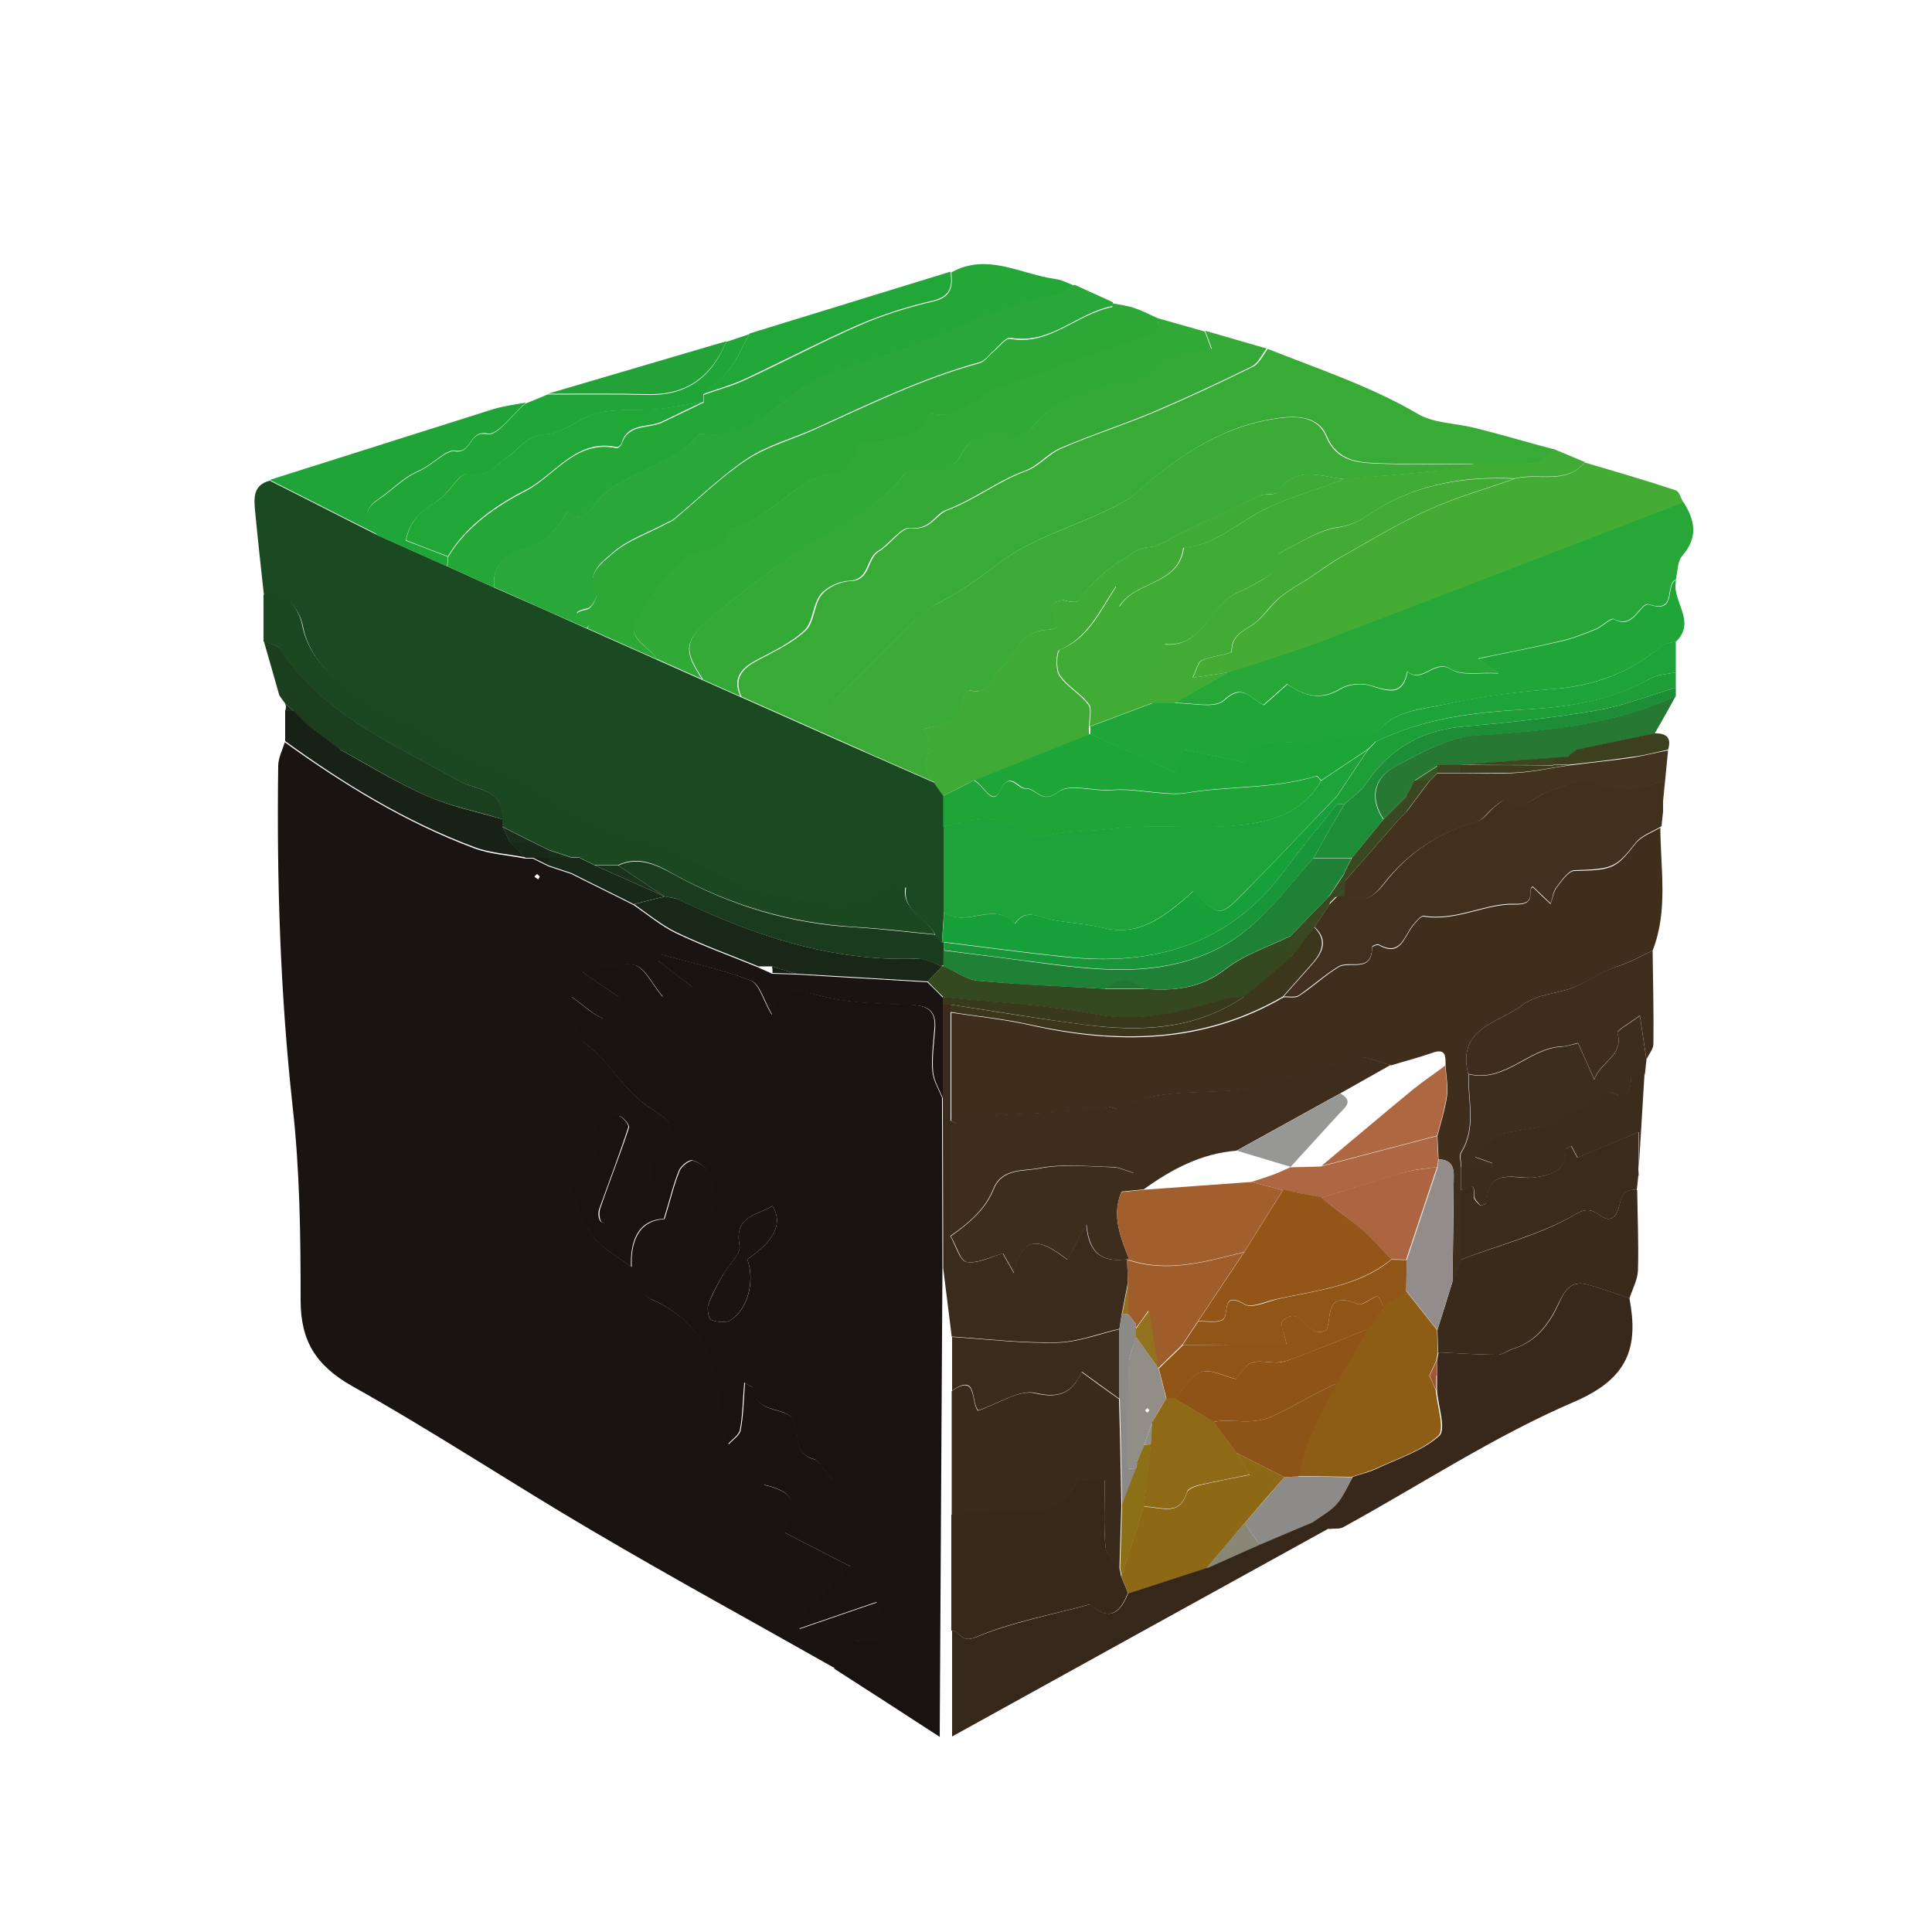 <?xml version="1.0" encoding="UTF-8"?><svg id="a" xmlns="http://www.w3.org/2000/svg" viewBox="0 0 5 5"><path d="M2.16,4.317c-.21-.119-.421-.234-.628-.356-.208-.122-.41-.256-.621-.374-.093-.053-.133-.116-.133-.222,0-.168-.002-.337-.021-.504-.032-.293-.041-.586-.037-.879,0-.02,.011-.041,.017-.061,.153,.11,.313,.208,.489,.274,.042,.016,.088,.018,.133,.027,.007,0,.013,0,.02,0,.013,.007,.027,.013,.04,.02h0c.02,.007,.04,.013,.06,.02,.053,.027,.107,.053,.16,.08,.037,.025,.071,.054,.11,.073,.069,.033,.141,.059,.212,.088,.012,.006,.025,.011,.037,.017,.02,.001,.041,.001,.061,.002,.114,.007,.227,.013,.341,.02,.013,.013,.027,.026,.04,.04-0,.007-0,.014-0,.02-0,.08-0,.16-0,.24-.009-.023-.023-.045-.025-.068-.003-.036,.002-.073,.005-.109,.004-.048-.016-.063-.063-.064-.079-.003-.161-.004-.236-.024-.059-.016-.098-.018-.122,.05-.022-.037-.032-.08-.055-.089-.075-.029-.156-.046-.234-.068-.003,.005-.006,.01-.008,.015,.03,.023,.06,.046,.091,.07-.033,.011-.061,.02-.077,.025-.028-.033-.046-.075-.073-.082-.036-.009-.078,.009-.135,.018,.039,.027,.065,.044,.095,.065-.017,.022-.036,.057-.042,.055-.025-.01-.045-.03-.081-.056,.014,.051,.013,.104,.037,.122,.062,.046,.096,.117,.157,.159,.055,.038,.102,.058,.017,.111-.006,.004-.01,.019-.008,.027,.031,.09-.044,.12-.094,.163-.007,.006-.027,.006-.032,.001-.006-.007-.007-.024-.004-.034,.024-.071,.052-.14,.075-.211,.002-.007-.017-.03-.027-.03-.046-.001-.086,.062-.061,.1,.027,.041,.016,.059-.024,.073-.015,.005-.029,.012-.041,.017,.022,.046,.035,.091,.062,.124,.027,.033,.068,.054,.098,.077-.003-.058,.013-.12,.085-.124,.015-.048,.024-.088,.039-.125,.005-.012,.026-.028,.035-.026,.017,.005,.036,.019,.043,.034,.034,.071,.019,.108-.048,.159-.039,.029-.076,.062-.11,.097-.026,.026-.027,.053,.012,.071,.147,.066,.174,.195,.18,.336,.001,.013,.01,.025,.015,.037,.011-.012,.029-.024,.031-.037,.007-.038,.008-.077,.011-.122,.018,.011,.023,.012,.023,.014,.005,.061,.063,.049,.095,.072,.032,.024-.003,.095,.062,.112,.014,.004,.023,.025,.047,.052h-.145c-.011,.005-.022,.01-.033,.014,.118,.026,.066,.085,.055,.124,.062,.032,.115,.059,.171,.088-.05,.054-.113,.081-.134,.161,.076-.026,.139-.048,.201-.069,.04,.084,.035,.105-.042,.101-.063-.003-.066,.026-.066,.07Zm-.763-2.048c-.002-.002-.004-.005-.007-.007-.002,.002-.005,.004-.007,.007,.003,.002,.007,.005,.01,.007,.001-.002,.002-.004,.004-.007Z" style="fill:#191411;"/><path d="M2.16,4.317c.001-.043,.003-.073,.066-.07,.077,.004,.082-.018,.042-.101-.062,.021-.125,.043-.201,.069,.021-.079,.085-.106,.134-.161-.056-.029-.109-.056-.171-.088,.011-.04,.063-.099-.055-.124,.011-.005,.022-.01,.033-.014h.145c-.023-.026-.033-.048-.047-.052-.064-.017-.029-.088-.062-.112-.032-.023-.09-.011-.095-.072-0-.002-.005-.003-.023-.014-.004,.045-.004,.084-.011,.122-.003,.014-.02,.025-.031,.037-.005-.012-.014-.025-.015-.037-.006-.141-.033-.27-.18-.336-.039-.017-.038-.045-.012-.071,.034-.035,.071-.067,.11-.097,.067-.05,.081-.088,.048-.159-.007-.015-.027-.03-.043-.034-.009-.003-.03,.014-.035,.026-.015,.037-.024,.077-.039,.125-.072,.004-.087,.065-.085,.124-.031-.023-.072-.045-.098-.077-.027-.034-.04-.079-.062-.124,.012-.005,.026-.012,.041-.017,.04-.014,.051-.032,.024-.073-.025-.038,.015-.101,.061-.1,.01,0,.029,.023,.027,.03-.023,.071-.05,.141-.075,.211-.004,.01-.003,.027,.004,.034,.005,.005,.025,.005,.032-.001,.05-.043,.125-.073,.094-.163-.003-.007,.002-.023,.008-.027,.085-.053,.038-.073-.017-.111-.06-.042-.095-.113-.157-.159-.024-.018-.023-.07-.037-.122,.036,.026,.056,.046,.081,.056,.005,.002,.025-.032,.042-.055-.031-.021-.056-.038-.095-.065,.057-.009,.099-.027,.135-.018,.027,.007,.045,.048,.073,.082,.016-.005,.044-.014,.077-.025-.032-.024-.061-.047-.091-.07,.003-.005,.006-.01,.008-.015,.078,.022,.159,.039,.234,.068,.023,.009,.033,.052,.055,.089,.024-.069,.063-.067,.122-.05,.075,.02,.157,.021,.236,.024,.047,.002,.068,.017,.063,.064-.003,.036-.008,.073-.005,.109,.002,.023,.016,.045,.025,.068,0,.148,.001,.295,.001,.443-.002,.398-.005,.796-.007,1.211-.097-.063-.185-.12-.274-.177Zm-.161-1.196c-.04,.025-.1,.025-.085,.103,.004,.021-.028,.049-.043,.075-.014,.025-.029,.051-.038,.078-.004,.012,.001,.037,.008,.039,.015,.006,.039,.008,.051-0,.045-.03,.062-.103,.042-.157q.107-.072,.065-.138Z" style="fill:#181311;"/><path d="M.683,1.54c-.008-.073-.016-.146-.023-.219-.003-.032-.005-.066,.038-.077,.094,.047,.187,.095,.281,.142,.06,.027,.119,.053,.179,.08,.041,.018,.081,.037,.122,.055,.08,.035,.159,.07,.239,.106,.06,.027,.12,.053,.18,.08,.04,.018,.081,.036,.121,.054l.099,.044c.107,.047,.213,.095,.32,.142,.06,.026,.12,.053,.18,.079,.008,.011,.016,.023,.024,.034l0,.081c-0,.073-0,.147-0,.22-.002,.027-.004,.054-.005,.081-.006-.007-.012-.014-.017-.021-.019-.045-.087-.06-.076-.124-.017,.001-.041-.005-.051,.004-.082,.073-.171,.037-.26,.024-.134-.02-.234-.118-.367-.145-.128-.027-.237-.112-.353-.174-.032-.017-.069-.025-.101-.042-.044-.023-.085-.053-.129-.076-.043-.023-.093-.036-.13-.065-.07-.054-.149-.1-.17-.202-.007-.037-.036-.09-.099-.078Z" style="fill:#1b4922;"/><path d="M4.297,2.14c-0,.107,.021,.216-.02,.32-.029,.014-.058,.03-.088,.04-.044,.014-.082,.043-.121,.057-.04,.015-.092,.016-.128,.044-.061,.047-.171,.059-.14,.179-.002,.068,.021,.137-.019,.202-.006,.009-0,.025-0,.038l-0,.06c-0,.06-0,.12-0,.18-.007,.02-.015,.04-.022,.06,.001-.085,.003-.171,.003-.256,0-.029,.006-.062-.039-.064-.001-.02-.002-.04-.003-.06,.009-.035,.02-.069,.025-.104,.003-.025-.002-.051-.004-.077,0-.023,.003-.048-.035-.034-.034,.012-.07,.021-.105,.032-.032-.007-.071-.028-.096-.018-.084,.033-.166,.059-.257,.076-.117,.023-.242-.006-.352,.054-.007,.004-.019-.005-.028-.004-.042,.004-.084,.009-.126,.013-.088,.008-.177,.001-.262,.03-.005,.002-.012-.004-.018-.007,0-.093,0-.187-0-.28,.068,.01,.136,.017,.203,.032,.228,.051,.449,.049,.657-.072,.013-.001,.03,.003,.039-.003,.036-.023,.067-.053,.103-.075,.028-.017,.087,.017,.087-.051-0-.002,.013-.008,.017-.006,.057,.032,.065-.02,.088-.049,.008-.01,.021-.027,.029-.025,.083,.014,.161-.034,.235-.031,.061,.002,.03-.039,.047-.045,.016,.016,.031,.03,.046,.044,.005-.014,.007-.031,.015-.042,.013-.017,.031-.044,.047-.044,.099-.002,.107-.006,.158-.071,.015-.019,.042-.028,.064-.041Z" style="fill:#3f2e1c;"/><path d="M2.239,1.945c-.107-.047-.213-.095-.32-.142-.021-.047,.002-.073,.042-.094,.043-.023,.089-.044,.124-.077,.023-.021,.021-.066,.041-.092,.016-.02,.048-.035,.074-.036,.054-.001,.043-.058,.075-.077,.03-.018,.059-.064,.084-.06,.05,.006,.063-.035,.092-.046,.072-.027,.133-.076,.205-.102,.033-.012,.058-.044,.09-.058,.078-.034,.16-.06,.239-.093,.087-.037,.173-.077,.258-.119,.016-.008,.026-.03,.038-.046,.131,.052,.265,.096,.388,.168,.042,.025,.1,.024,.15,.037,.068,.017,.135,.037,.203,.055-.015,.012-.03,.033-.046,.035-.051,.005-.103,.002-.154,.002-.083,0-.166,.002-.25-.001-.055-.002-.11-.005-.138-.07-.019-.046-.064-.053-.11-.049-.152,.016-.27,.096-.38,.193-.022,.02-.051,.034-.078,.047-.094,.045-.199,.075-.28,.137-.052,.039-.102,.076-.16,.105-.017,.009-.034,.02-.048,.033-.07,.069-.14,.139-.209,.209-.039,.039-.036,.062,.012,.095,.021,.015,.041,.031,.061,.046Z" style="fill:#38aa36;"/><path d="M4.357,1.3c.03,.047,.038,.091-.003,.138-.013,.015-.012,.041-.017,.062-.03,.012,.004,.088-.069,.064-.024-.008-.039,.066-.091,.038-.008-.005-.031,.019-.048,.026-.03,.012-.06,.024-.091,.031-.069,.016-.138,.03-.213,.045,.019,.013,.03,.022,.052,.038-.05-.003-.094,.007-.121-.01-.045-.029-.076,.039-.114,.005-.014,.072-.059,.045-.103,.035-.022-.005-.053-.001-.072,.011-.051,.031-.094,.017-.136-.013-.023,.02-.044,.039-.061,.054-.036-.017-.055-.058-.103-.012-.024,.022-.084,.006-.128,.007,.047-.027,.093-.053,.14-.08,.078-.026,.157-.049,.234-.078,.315-.12,.629-.241,.943-.362Z" style="fill:#26a738;"/><path d="M4.357,1.3c-.314,.121-.628,.242-.943,.362-.077,.029-.156,.052-.234,.078-.028,.004-.057,.009-.093,.014,.01-.019,.013-.04,.024-.045,.025-.012,.077-.016,.077-.023,0-.041,.027-.051,.054-.069,.027-.018,.046-.05,.071-.071,.024-.02,.053-.035,.08-.053,.026-.017,.052-.037,.079-.052,.074-.042,.147-.086,.224-.121,.072-.033,.149-.054,.224-.081,.06-.016,.131,.017,.181-.042,.079,.023,.158,.046,.236,.072,.009,.003,.013,.02,.019,.031Z" style="fill:#44ac35;"/><path d="M1.82,1.759c-.04-.018-.081-.036-.121-.054-.02-.036-.087-.054-.047-.112,.037-.053,.071-.111,.119-.15,.034-.028,.106-.005,.116-.076,.11-.018,.17-.136,.285-.146,.013-.001,.026-.024,.037-.038,.009-.011,.014-.032,.023-.034,.065-.013,.139-.006,.176-.08,.075,.02,.117-.047,.176-.068,.135-.048,.271-.094,.406-.142,.006-.002,.006-.023,.008-.035,.04,.011,.08,.023,.12,.034,.006,.015,.011,.03,.017,.046-.024,.004-.045,.01-.067,.012-.056,.005-.09,.06-.137,.07-.098,.022-.195,.036-.261,.123-.01,.013-.036,.024-.049,.02-.058-.017-.105-.007-.133,.047-.034,.065-.098,.022-.141,.047-.006,.003-.01,.009-.014,.014-.058,.072-.136,.114-.215,.16-.097,.056-.187,.127-.274,.199-.076,.063-.076,.088-.025,.165Z" style="fill:#31a937;"/><path d="M1.519,1.626c-.08-.035-.159-.07-.239-.106-.012-.066,.05-.093,.084-.102,.045-.012,.064-.039,.088-.068,.006-.008,.01-.017,.015-.026,.042,.034,.063-.01,.08-.029,.071-.079,.187-.084,.255-.164,.004-.005,.012-.009,.017-.009,.105,.017,.177-.061,.245-.109,.079-.056,.164-.072,.248-.1,.137-.046,.264-.122,.41-.146,.021-.003,.039-.02,.059-.03,.033,.015,.066,.03,.099,.045-0,.003-0,.009-.001,.01-.091,.017-.16,.101-.264,.082-.012-.002-.03,.022-.044,.034-.012,.01-.022,.026-.035,.029-.148,.041-.285,.107-.423,.17-.059,.027-.125,.044-.178,.079-.068,.045-.127,.104-.19,.156-.007,.006-.017,.009-.026,.014-.045,.024-.096,.041-.133,.074-.025,.023-.072,.051-.042,.105,.004,.007-.012,.037-.023,.039-.076,.017,.025,.034-.001,.049Z" style="fill:#29a738;"/><path d="M1.82,1.759c-.051-.076-.051-.102,.025-.165,.087-.071,.177-.143,.274-.199,.079-.046,.157-.088,.215-.16,.004-.005,.009-.011,.014-.014,.044-.025,.108,.018,.141-.047,.028-.054,.075-.064,.133-.047,.014,.004,.04-.008,.049-.02,.066-.087,.164-.101,.261-.123,.047-.011,.081-.065,.137-.07,.021-.002,.042-.007,.067-.012-.006-.016-.011-.031-.017-.046,.053,.015,.106,.031,.159,.046-.013,.016-.022,.038-.038,.046-.085,.042-.171,.082-.258,.119-.079,.033-.16,.059-.239,.093-.032,.014-.057,.046-.09,.058-.072,.026-.132,.075-.205,.102-.029,.011-.041,.052-.092,.046-.025-.003-.054,.043-.084,.06-.032,.019-.021,.075-.075,.077-.025,.001-.058,.016-.074,.036-.02,.026-.019,.071-.041,.092-.035,.033-.081,.054-.124,.077-.04,.021-.063,.047-.042,.094l-.099-.044Z" style="fill:#35a937;"/><path d="M1.519,1.626c.026-.015-.076-.032,.001-.049,.011-.002,.027-.032,.023-.039-.03-.054,.017-.082,.042-.105,.037-.033,.088-.05,.133-.074,.009-.005,.018-.008,.026-.014,.063-.052,.122-.111,.19-.156,.054-.035,.119-.052,.178-.079,.139-.063,.276-.13,.423-.17,.013-.004,.024-.019,.035-.029,.015-.012,.032-.036,.044-.034,.103,.019,.173-.065,.264-.082,.001-0,.001-.006,.001-.01,.02,.004,.04,.006,.059,.013,.021,.007,.041,.018,.061,.027-.003,.012-.002,.033-.008,.035-.135,.049-.271,.095-.406,.142-.059,.021-.101,.088-.176,.068-.038,.074-.111,.067-.176,.08-.01,.002-.014,.023-.023,.034-.011,.014-.024,.037-.037,.038-.116,.009-.175,.127-.285,.146-.01,.071-.082,.048-.116,.076-.049,.039-.083,.098-.119,.15-.041,.059,.027,.076,.047,.112-.06-.027-.12-.053-.18-.08Z" style="fill:#2da837;"/><path d="M4.297,2.14c-.022,.013-.049,.022-.064,.041-.051,.065-.06,.068-.158,.071-.016,0-.034,.027-.047,.044-.009,.011-.01,.028-.015,.042-.015-.014-.03-.029-.046-.044-.017,.007,.014,.048-.047,.045-.074-.003-.151,.045-.235,.031-.008-.001-.021,.015-.029,.025-.023,.028-.031,.081-.088,.049-.004-.002-.017,.004-.017,.006,0,.069-.058,.034-.087,.051-.036,.022-.068,.051-.103,.075-.01,.006-.026,.002-.039,.003,.026-.029,.051-.058,.077-.087,.026-.03,.038-.061,.003-.093,.013-.02,.027-.04,.04-.06,.007-.007,.013-.013,.02-.02,.007-0,.013-0,.02-0,.046,.025,.078-.003,.102-.034,.062-.08,.142-.132,.239-.159,.017-.005,.029-.025,.044-.037,.009-.008,.026-.021,.029-.019,.044,.034,.072-.008,.108-.02,.041-.014,.093-.041,.125-.027,.059,.027,.111,.021,.175-.003v.08c-.001,.013-.003,.025-.004,.038Z" style="fill:#42301e;"/><path d="M3.04,1.82c.044-.001,.104,.015,.128-.007,.049-.046,.068-.005,.103,.012,.018-.016,.039-.034,.061-.054,.042,.029,.085,.044,.136,.013,.019-.012,.05-.016,.072-.011,.044,.011,.089,.038,.103-.035,.038,.034,.069-.034,.114-.005,.026,.017,.071,.007,.121,.01-.022-.016-.034-.024-.052-.038,.075-.016,.144-.029,.213-.045,.031-.007,.061-.019,.091-.031,.017-.007,.04-.031,.048-.026,.052,.029,.066-.046,.091-.038,.073,.024,.039-.051,.069-.064-.014,.053,.054,.106-0,.159-.012,.004-.027,.004-.037,.012-.081,.068-.173,.102-.278,.111-.093,.007-.187,.019-.278,.039-.064,.014-.139,.014-.184,.078-.061,.008-.123,.018-.184,.022-.056,.004-.121-.022-.154,.052-.001,.002-.018-.004-.027-.006-.042-.009-.084-.018-.133-.028-.004,.011-.011,.031-.021,.06-.073-.033-.146-.066-.22-.1,0-.007,0-.013,0-.02l.16-.06c.02-0,.04-0,.06-0Z" style="fill:#20a638;"/><path d="M2.781,.738c-.02,.01-.038,.027-.059,.03-.145,.024-.272,.1-.41,.146-.083,.028-.168,.044-.248,.1-.068,.048-.141,.127-.245,.109-.005-.001-.013,.004-.017,.009-.068,.08-.185,.085-.255,.164-.017,.019-.038,.063-.08,.029-.005,.009-.009,.018-.015,.026-.024,.029-.043,.056-.088,.068-.034,.009-.096,.036-.084,.102-.041-.018-.081-.037-.122-.055,.001-.008,.001-.017,.002-.025,.048-.08,.128-.133,.202-.171,.074-.039,.129-.133,.234-.11,.003,.001,.011-.006,.013-.011,.017-.053,.069-.039,.104-.055,.036-.017,.072-.035,.108-.052,0-.007,0-.013,0-.02,.036-.013,.074-.023,.108-.039,.1-.046,.197-.098,.298-.142,.06-.026,.124-.046,.189-.061,.046-.011,.05-.038,.046-.075,.093-.052,.18,.005,.269,.017,.018,.002,.034,.012,.052,.018Z" style="fill:#25a738;"/><path d="M2.98,1.82c-.053,.02-.107,.04-.16,.06-0-.02,.007-.046-.002-.058-.021-.028-.056-.046-.075-.075-.011-.016-.008-.062,.001-.066,.072-.029,.101-.095,.146-.165,.003,.027,.005,.041,.007,.055,.039-.069,.155-.055,.167-.154,.071-.006,.122-.049,.18-.083,.072-.043,.157-.064,.237-.095,.08-.007,.159-.012,.239-.021,.034-.004,.068-.013,.101-.019,.051-0,.103,.003,.154-.002,.016-.001,.03-.023,.046-.035,.027,.011,.054,.023,.081,.034-.05,.059-.121,.026-.181,.042-.127-.006-.249,.013-.358,.081-.032,.02-.056,.039-.098,.045-.054,.007-.104,.043-.155,.068-.003,.002,.003,.019-0,.026-.006,.012-.014,.024-.025,.031-.026,.016-.053,.032-.081,.044-.072,.031-.088,.142-.188,.134-.004-0-.009,.015-.014,.023-.022,.037-.043,.074-.068,.116,.017,.004,.032,.009,.048,.013Z" style="fill:#40ab35;"/><path d="M4.217,3.36c.024,.127-.003,.207-.141,.267-.208,.089-.4,.216-.599,.325-.01,.006-.024,.003-.037,.005l-.043-.018c.021-.015,.045-.028,.062-.047,.018-.02,.028-.046,.042-.07,.021-.007,.043-.012,.064-.022,.055-.026,.116-.045,.16-.084,.018-.017-.003-.077-.006-.117-0-.013-0-.026-0-.039,0-.013,0-.026,0-.039l.004-.021c.051,.002,.102,.006,.153,.006,.013,0,.027-.011,.04-.015,.06-.019,.093-.063,.118-.117,.014-.031,.03-.061,.073-.05,.037,.01,.074,.024,.111,.036Z" style="fill:#37281b;"/><path d="M.683,1.54c.063-.013,.092,.041,.099,.078,.021,.102,.1,.147,.17,.202,.037,.029,.087,.042,.13,.065,.044,.024,.085,.053,.129,.076,.032,.017,.069,.025,.101,.042,.116,.062,.225,.148,.353,.174,.133,.028,.233,.126,.367,.145,.089,.013,.178,.05,.26-.024,.01-.009,.034-.003,.051-.004-.011,.064,.057,.079,.076,.124-.069-.007-.137-.015-.206-.019-.167-.01-.323-.056-.47-.137-.042-.024-.091-.049-.144-.023l-.06,0h0c-.013-.007-.027-.013-.04-.02-.007-0-.013-0-.02-0-.02-.007-.04-.013-.06-.02v0c-.013-.007-.027-.013-.04-.02l0,0c-.027-.013-.053-.027-.08-.04-0-.006-0-.013-0-.019,.005-.08-.069-.075-.112-.099-.168-.095-.35-.17-.462-.341-.007-.011-.028-.013-.043-.02,0-.04,0-.08,0-.12Z" style="fill:#1b4721;"/><path d="M2.463,3.92v-.32c.068-.047,.048,.03,.068,.051,.051-.017,.106-.056,.149-.045,.066,.016,.097-.006,.119-.055,.035,.026,.066,.048,.097,.07,.001,.039,.002,.078,.003,.116,.001,.053,.002,.106,.003,.16-.002,.055-.003,.109-.005,.164-.013-.019-.034-.037-.036-.056-.005-.056-.002-.112-.002-.174-.028,.002-.069-.004-.074,.008-.043,.086-.12,.073-.193,.075-.043,.001-.086,.005-.129,.008Z" style="fill:#392a1c;"/><path d="M2.463,3.92c.043-.003,.086-.007,.129-.008,.074-.001,.15,.011,.193-.075,.006-.011,.046-.005,.074-.008,0,.062-.003,.118,.002,.174,.002,.02,.024,.038,.036,.056,.002,.006,.003,.013,.004,.019,.006,.015,.012,.029,.018,.044-.02,.053-.049,.075-.098,.03-.099,.027-.202,.045-.296,.085-.04,.017-.041-.018-.063-.017v-.301Z" style="fill:#37281a;"/><path d="M2.463,4.22c.021-.001,.022,.034,.063,.017,.094-.039,.197-.058,.296-.085,.049,.045,.078,.023,.098-.03,.068-.022,.135-.044,.203-.066l.137-.061c.046-.019,.092-.039,.137-.058,.014,.006,.029,.012,.043,.018-.321,.177-.643,.355-.976,.539v-.275Z" style="fill:#35271a;"/><path d="M4.217,3.36c-.037-.012-.073-.026-.111-.036-.042-.011-.058,.019-.073,.05-.025,.053-.058,.098-.118,.117-.014,.004-.027,.016-.04,.015-.051-0-.102-.004-.153-.006-.001-.019-.001-.038-.002-.058,.013-.041,.026-.082,.038-.122,.007-.02,.015-.04,.022-.06,.101-.038,.21-.065,.302-.12,.05-.029,.064,.031,.093,.01,.026-.018,.005-.078,.062-.07,.001,.069,.004,.139,.002,.208-.001,.024-.014,.048-.022,.072Z" style="fill:#392a1c;"/><path d="M2.46,2.62c0,.093,0,.187,0,.28v.3c.013,.023,.024,.063,.041,.066,.03,.005,.063-.013,.094-.022,.006,.011,.017,.03,.029,.051,.024-.116,.083-.076,.138-.035,.015-.028,.027-.05,.049-.091,.007,.085,.051,.097,.106,.09,.001,.02,.001,.04,.002,.06l-.016,.082c-.002,.013-.004,.026-.006,.038-.054,.012-.107,.034-.162,.035-.091,.002-.182-.009-.272-.015-.007-.059-.015-.118-.022-.177-0-.148-.001-.295-.001-.443,0-.08,0-.16,0-.24,.007,0,.013,0,.02,0,0,.007,0,.013,0,.02Z" style="fill:#3b2b1c;"/><path d="M3.8,2.78c-.031-.12,.079-.132,.14-.179,.036-.028,.088-.029,.128-.044,.039-.015,.077-.044,.121-.057,.031-.01,.059-.026,.088-.04,.001,.081,.003,.161,.002,.242-0,.013-.012,.026-.018,.04-.005-.034-.01-.067-.017-.114-.027,.02-.06,.038-.058,.045,.017,.059-.044,.074-.06,.12-.015-.033-.028-.062-.042-.094-.017,.004-.029,.009-.042,.009-.087,.004-.148,.095-.242,.071Z" style="fill:#3e2d1c;"/><path d="M4.301,2.102v-.08c-.064,.024-.116,.029-.175,.003-.031-.014-.084,.013-.125,.027-.035,.012-.063,.054-.108,.02-.003-.002-.02,.011-.029,.019-.015,.012-.027,.032-.044,.037-.097,.027-.177,.079-.239,.159-.024,.031-.056,.059-.102,.034,0-.007,0-.013-0-.02,0-.006,0-.013,.001-.02l.14-.16c.007-.007,.013-.013,.02-.02h0c.02-.027,.04-.053,.06-.08,.007-.007,.013-.013,.02-.02,.02-0,.04-0,.06-0,.05,0,.099,.003,.149-.001,.044-.003,.088-.013,.131-.019,.054-.007,.109-.012,.163-.02,.031-.005,.062-.013,.094-.019l-.016,.162Z" style="fill:#43331e;"/><path d="M1.82,1.02c0,.007,0,.013,0,.02-.039,.006-.077,.015-.117,.019-.052,.005-.105-.002-.155,.01-.047,.011-.089,.053-.135,.055-.051,.003-.069,.038-.101,.06-.03,.021-.05,.056-.103,.043-.019-.005-.049,.053-.08,.072-.039,.023-.069,.049-.079,.1,.036,.014,.073,.028,.109,.042-.001,.008-.001,.017-.002,.025-.06-.027-.119-.053-.179-.08-.034-.031-.046-.061,.001-.093,.035-.023,.065-.056,.102-.072,.036-.015,.074-.057,.095-.053,.046,.008,.037-.055,.085-.044,.026,.005,.065-.051,.098-.079,.019-.008,.039-.016,.058-.024,.086,0,.172-.001,.258,.001,.102,.003,.167-.046,.204-.137,.02-.007,.04-.013,.06-.02-.017,.031-.03,.064-.051,.091-.019,.025-.046,.044-.069,.066Z" style="fill:#1fa538;"/><path d="M3.8,2.78c.095,.024,.156-.067,.242-.071,.013-.001,.025-.005,.042-.009,.014,.031,.027,.06,.042,.094,.016-.046,.077-.062,.06-.12-.002-.007,.031-.025,.058-.045,.007,.047,.012,.081,.017,.114-.001,.012-.003,.025-.004,.037-.012,.003-.035,.005-.035,.008-.002,.037-.008,.06-.053,.039-.009-.004-.027,.013-.041,.02-.027,.014-.056,.024-.08,.043-.07,.055-.183,.008-.23,.105,.012,.004,.028,.01,.045,.016-.001,.003-.002,.007-.002,.01h-.079c-0-.013-.005-.029,0-.038,.04-.065,.017-.134,.019-.202Z" style="fill:#3d2d1d;"/><path d="M4.237,3.08c-.056-.007-.036,.052-.062,.07-.029,.021-.044-.039-.093-.01-.092,.054-.2,.081-.302,.12,0-.06,0-.12,0-.18,.013,0,.039-.031,.034,.015-.001,.008,.009,.018,.016,.024,.002,.002,.017-.003,.017-.006,.003-.097,.078-.058,.126-.066,.044-.007,.081-.017,.078-.073-0-.002,.009-.005,.015-.008,.008,.015,.016,.03,.016,.03,.052-.022,.096-.04,.158-.066v.112c-.001,.013-.003,.025-.004,.038Z" style="fill:#3b2b1c;"/><path d="M1.36,1.043c-.033,.028-.072,.084-.098,.079-.049-.01-.04,.053-.085,.044-.022-.004-.059,.038-.095,.053-.038,.016-.068,.049-.102,.072-.047,.032-.034,.062-.001,.093-.094-.047-.187-.095-.281-.142,.193-.061,.385-.122,.578-.183,.027-.008,.056-.012,.084-.017Z" style="fill:#20a438;"/><path d="M2.463,3.46c.091,.006,.182,.017,.272,.015,.054-.001,.108-.022,.162-.035-0,.06-0,.12-0,.18-.031-.022-.061-.044-.097-.07-.023,.049-.053,.071-.119,.055-.043-.01-.098,.028-.149,.045-.021-.021-0-.099-.068-.051,0-.047,0-.093,0-.14Z" style="fill:#3a2b1c;"/><path d="M4.241,3.042v-.112c-.062,.026-.106,.045-.158,.066-0-0-.008-.015-.016-.03-.006,.003-.016,.006-.015,.008,.003,.056-.034,.066-.078,.073-.048,.007-.123-.031-.126,.066-0,.002-.015,.008-.017,.006-.007-.007-.016-.017-.016-.024,.004-.045-.021-.014-.034-.015l0-.06h.079c.001-.003,.002-.007,.002-.01-.016-.006-.032-.012-.045-.016,.047-.096,.16-.05,.23-.105,.023-.018,.053-.029,.08-.043,.014-.007,.032-.024,.041-.02,.045,.021,.052-.002,.053-.039,0-.003,.023-.006,.035-.008-.005,.088-.011,.175-.016,.263Z" style="fill:#3c2c1c;"/><path d="M4.337,1.801c-.018,.033-.036,.065-.055,.098-.067,.014-.135,.028-.202,.042-.007,.006-.014,.012-.022,.018-.013,.001-.025,.002-.038,.003l-.241,.018s.001,0,.001,0c-.02,0-.04,.001-.059,.001-.02,.013-.04,.026-.06,.039-.007,.013-.014,.027-.02,.04-.02,.02-.04,.04-.06,.06-.037-.055-.024-.107,.029-.136,.066-.035,.137-.076,.209-.081,.178-.012,.354-.025,.519-.103Z" style="fill:#267832;"/><path d="M.683,1.66c.015,.006,.035,.009,.043,.02,.112,.171,.294,.246,.462,.341,.042,.024,.117,.019,.112,.099-.065-.02-.133-.033-.195-.06-.078-.034-.15-.08-.225-.12-.027-.02-.053-.04-.08-.06l0,0c-.007-.007-.013-.013-.02-.02l0,0c-.007-.007-.013-.013-.02-.02h0c-.007-.006-.015-.013-.022-.019l.001,.001c-.005-.007-.01-.015-.016-.022-.013-.047-.027-.094-.04-.14Z" style="fill:#1b3e1f;"/><path d="M1.82,1.02c.023-.022,.05-.041,.069-.066,.021-.027,.034-.06,.051-.091,.173-.053,.347-.107,.52-.16,.005,.037,.001,.064-.046,.075-.064,.015-.128,.035-.189,.061-.101,.044-.198,.095-.298,.142-.035,.016-.072,.026-.108,.039Z" style="fill:#21a638;"/><path d="M.88,1.94c.075,.041,.147,.086,.225,.12,.062,.027,.129,.041,.195,.06,0,.006,0,.013,0,.019,.007,.013,.013,.027,.02,.04,.013,.013,.027,.027,.04,.04-.044-.009-.091-.011-.133-.027-.177-.066-.337-.164-.489-.274-0-.027-0-.053-0-.08,.007,0,.015,.001,.022,.001,0,0-0,0-0,0,.007,.007,.013,.013,.02,.02l-0-0c.007,.007,.013,.013,.02,.02l-0-0c.027,.02,.053,.04,.08,.06Z" style="fill:#172116;"/><path d="M4.337,1.801c-.164,.078-.34,.091-.519,.103-.071,.005-.143,.045-.209,.081-.054,.029-.066,.081-.029,.136-.027,.033-.054,.066-.081,.099-.033,0-.066,0-.099,0,.012-.022,.024-.044,.037-.066,.014-.025,.029-.049,.043-.073,.019-.018,.042-.033,.056-.054,.061-.091,.145-.138,.254-.147,.114-.01,.228-.022,.34-.041,.07-.012,.138-.039,.207-.059-0,.007-0,.014-0,.021Z" style="fill:#1e8d37;"/><path d="M3.56,1.9c.045-.063,.119-.063,.184-.078,.091-.021,.185-.032,.278-.039,.105-.008,.198-.043,.278-.111,.009-.008,.024-.008,.037-.012l0,.08c-.022,.005-.047,.005-.066,.016-.1,.058-.213,.074-.322,.08-.136,.007-.266,.023-.389,.084l-0-.02Z" style="fill:#1da339;"/><path d="M3.56,1.92c.123-.061,.253-.076,.389-.084,.109-.006,.222-.023,.322-.08,.019-.011,.044-.011,.066-.016l0,.04c-.069,.02-.136,.047-.207,.059-.113,.019-.226,.031-.34,.041-.109,.009-.193,.056-.254,.147-.014,.021-.037,.036-.056,.054-.007-0-.013-0-.02-0-0-.007-0-.013-0-.02,.027-.04,.053-.08,.08-.12,.007-.007,.013-.013,.02-.02Z" style="fill:#1d9e39;"/><path d="M1.88,.883c-.038,.091-.103,.14-.204,.137-.086-.002-.172-.001-.258-.001,.154-.045,.308-.091,.462-.136Z" style="fill:#23a238;"/><path d="M4.02,1.961c.013-.001,.025-.002,.038-.003,.007-.006,.014-.012,.022-.018,.067-.014,.135-.028,.202-.042,.029-.001,.045,.01,.035,.042-.031,.007-.062,.015-.094,.019-.054,.008-.109,.014-.163,.02-.013-0-.027-0-.04-0,0-.006,0-.013,0-.019Z" style="fill:#3d401f;"/><path d="M.723,1.8c.005,.007,.01,.015,.016,.022-.005-.007-.01-.015-.016-.022Z" style="fill:#182b19;"/><path d="M.76,1.84c-.007-0-.015-.001-.022-.001,.003-.006,.003-.012,0-.018,.007,.006,.015,.013,.022,.019Z" style="fill:#182b19;"/><path d="M2.441,2.58c-.013-.013-.027-.026-.04-.04,.012-.013,.025-.026,.037-.039,0,0,.004-.001,.004-.001,.03,.013,.058,.035,.089,.038,.11,.01,.22,.014,.33,.021,.033,0,.067,0,.1,0,.076,.006,.146,0,.211-.051,.049-.038,.112-.058,.169-.086-0,.019-0,.039-.001,.058-.04,.033-.08,.067-.119,.1-.017,.002-.035,.001-.051,.006-.11,.032-.217,.062-.336,.039-.129-.025-.261-.03-.392-.044Z" style="fill:#354920;"/><path d="M2.438,2.501c-.012,.013-.025,.026-.037,.039-.114-.007-.227-.013-.341-.02-.021-.006-.042-.013-.062-.019-.012-0-.024-0-.035-0-.071-.029-.143-.055-.212-.088-.039-.019-.074-.048-.11-.073,.027-.007,.053-.013,.08-.02,.013,.003,.027,.004,.038,.009,.194,.093,.395,.16,.615,.152,.021-.001,.043,.013,.065,.02Z" style="fill:#182718;"/><path d="M2.441,2.58c.131,.014,.263,.019,.392,.044,.119,.023,.227-.007,.336-.039,.016-.005,.034-.004,.051-.006-.127,.087-.268,.091-.413,.073-.116-.015-.231-.035-.347-.052-.007,0-.013-0-.02-0,0-.007,0-.014,0-.02Z" style="fill:#3b391d;"/><path d="M1.72,2.32c-.027,.007-.053,.013-.08,.02-.053-.027-.107-.053-.16-.08-.02-.007-.04-.013-.06-.02h-0v-.02s0-0,0-0l.06-0c.007,0,.013,0,.02,0,.013,.007,.027,.013,.04,.02h-0c.06,.027,.12,.053,.18,.08l-0,0Z" style="fill:#182819;"/><path d="M1.36,2.22c-.013-.013-.027-.027-.04-.04,.02-0,.04-0,.06-0l-0-0c.013,.007,.027,.013,.04,.02v-0c-0,.007-0,.013-0,.02l-0,0c-.013,0-.027,0-.04,0-.007-0-.013-0-.02-0Z" style="fill:#182819;"/><path d="M1.998,2.501c.021,.006,.042,.013,.062,.019-.02-.001-.041-.001-.061-.002,.001-.006,0-.011-.001-.017Z" style="fill:#171c14;"/><path d="M1.42,2.24c.02,.007,.04,.013,.06,.02-.02-.007-.04-.013-.06-.02Z" style="fill:#172116;"/><path d="M1.38,2.22c.013,0,.027,0,.04-0v.02c-.013-.007-.027-.013-.04-.02Z" style="fill:#172116;"/><path d="M1.999,3.121q.042,.066-.065,.138c.02,.055,.002,.127-.042,.157-.012,.008-.036,.006-.051,0-.007-.003-.012-.028-.008-.039,.01-.027,.024-.053,.038-.078,.014-.026,.047-.054,.043-.075-.015-.079,.046-.078,.085-.103Z" style="fill:#191411;"/><path d="M3.82,1.2c-.034,.007-.067,.016-.101,.019-.079,.008-.159,.014-.239,.021-.06-.005-.126-.038-.173,.033-.006,.009-.033,.003-.047,.01-.069,.032-.137,.065-.205,.098-.027,.013-.053,.033-.081,.035-.029,.002-.042,.016-.063,.029-.049,.03-.087,.063-.119,.109-.006,.009-.041-.001-.039-.001-.084,.01,.037,.073-.044,.077-.068,.003-.082,.065-.12,.101-.024,.023-.03,.071-.081,.055-.003-.001-.013,.011-.014,.017-.005,.062-.053,.073-.105,.084,.042,.042-.022,.101,.031,.138-.06-.026-.12-.053-.18-.079-.02-.015-.04-.032-.061-.046-.048-.034-.051-.056-.012-.095,.069-.07,.139-.14,.209-.209,.014-.014,.031-.025,.048-.033,.057-.029,.108-.065,.16-.105,.081-.062,.186-.092,.28-.137,.027-.013,.056-.027,.078-.047,.11-.097,.229-.177,.38-.193,.047-.005,.091,.003,.11,.049,.027,.065,.083,.068,.138,.07,.083,.003,.166,.001,.25,.001Z" style="fill:#3caa36;"/><path d="M3.54,1.94c-.027,.04-.053,.08-.08,.12-.08,.083-.159,.168-.241,.25-.063,.064-.064,.063-.132-.003-.012,.011-.024,.022-.037,.032-.057,.047-.117,.083-.197,.062-.043-.011-.089-.012-.133-.021-.034-.007-.067-.03-.094,.011-.053-.062-.128,.013-.184-.031,0-.073,0-.147,0-.22,.079-.025,.157-.036,.23,.021,.007,.006,.023,.004,.034,.002,.054-.015,.111-.011,.166-.018,.098-.013,.199-.001,.298-.007,.098-.005,.193-.022,.25-.118l.12-.08Z" style="fill:#1da339;"/><path d="M2.419,2.025c-.053-.037,.011-.096-.031-.138,.052-.012,.1-.023,.105-.084,.001-.006,.011-.018,.014-.017,.051,.016,.057-.032,.081-.055,.038-.036,.052-.098,.12-.101,.081-.004-.04-.067,.044-.077-.002-0,.033,.01,.039,.001,.032-.046,.071-.079,.119-.109,.022-.013,.034-.027,.063-.029,.028-.002,.054-.022,.081-.035,.068-.033,.136-.067,.205-.098,.014-.007,.041-0,.047-.01,.047-.071,.112-.039,.173-.033-.08,.031-.165,.052-.237,.095-.058,.035-.11,.077-.18,.083-.012,.098-.128,.084-.167,.154-.002-.014-.004-.028-.007-.055-.045,.069-.075,.135-.146,.165-.009,.003-.011,.05-.001,.066,.019,.029,.054,.047,.075,.075,.01,.013,.002,.039,.002,.058,0,.007,0,.013-0,.02-.1,.04-.2,.08-.3,.12-.026,.013-.052,.026-.077,.039-.008-.011-.016-.023-.024-.034Z" style="fill:#3fab36;"/><path d="M2.443,2.059c.026-.013,.052-.026,.077-.039,.024,.01,.048,.068,.066,.029,.028-.057,.046-.006,.068-.008,.027-.002,.041,.042,.084,.009,.03-.023,.091-.001,.139-.005,.062-.005,.142,.016,.19,.008,.112-.019,.228-.01,.339-.044,.003-.001,.009,.008,.013,.012-.056,.096-.152,.112-.25,.118-.099,.005-.2-.006-.298,.007-.055,.007-.112,.003-.166,.018-.011,.003-.027,.004-.034-.002-.072-.057-.15-.046-.23-.021l-0-.081Z" style="fill:#1fa438;"/><path d="M2.443,2.36c.056,.044,.132-.031,.184,.031,.027-.041,.061-.018,.094-.011,.044,.009,.09,.01,.133,.021,.08,.021,.14-.015,.197-.062,.013-.01,.025-.022,.037-.032,.068,.066,.069,.067,.132,.003,.081-.082,.16-.167,.241-.25,0,.007,0,.013,0,.02-.045,.057-.092,.112-.135,.171-.143,.194-.339,.25-.568,.225-.105-.011-.209-.025-.314-.038l-.006,.002c.002-.027,.004-.054,.005-.081Z" style="fill:#17a039;"/><path d="M2.438,2.501c-.022-.007-.044-.02-.065-.02-.22,.008-.42-.059-.615-.152-.012-.006-.025-.006-.038-.009l0-0c-.04-.027-.08-.053-.12-.08,.053-.025,.102-0,.144,.023,.147,.081,.302,.128,.47,.137,.069,.004,.138,.013,.206,.019,.006,.007,.012,.014,.017,.021l.006-.002c-0,.007-0,.014-0,.02-0,.013-.001,.027-.001,.04l-.004,.001Z" style="fill:#1b3b1e;"/><path d="M2.46,3.2v-.3c.006,.002,.013,.009,.018,.007,.085-.029,.175-.022,.262-.03,.042-.004,.084-.009,.126-.013,.009-.001,.021,.008,.028,.004,.111-.059,.235-.031,.352-.054,.09-.018,.173-.043,.257-.076,.026-.01,.064,.011,.096,.018-.044,.025-.087,.049-.131,.074-.089,.049-.179,.099-.268,.148-.091,.007-.168,.048-.24,.1-.02,.002-.039,.004-.059,.006,.009-.014,.019-.029,.032-.049-.023-.007-.038-.015-.053-.015-.064-.001-.129-.009-.191,.003-.04,.008-.096-.001-.118,.053-.022,.055-.065,.09-.112,.123Z" style="fill:#3e2d1c;"/><path d="M3.758,3.32c-.013,.041-.026,.082-.038,.122-.027-.034-.054-.068-.081-.102,.001-.027,.001-.053,.002-.08,.027-.08,.053-.16,.08-.24,.001-.007,.001-.013,.002-.02,.045,.002,.04,.035,.039,.064-.001,.085-.002,.171-.003,.256Z" style="fill:#928d8a;"/><path d="M2.46,2.6c.116,.018,.231,.037,.347,.052,.145,.019,.286,.014,.413-.073,.04-.033,.08-.067,.119-.1,.02-.027,.04-.053,.061-.08,.034,.032,.023,.063-.003,.093-.026,.029-.051,.058-.077,.087-.209,.121-.43,.122-.657,.072-.067-.015-.135-.021-.203-.032-0-.007-0-.013-0-.02Z" style="fill:#3c361d;"/><path d="M3.418,3.019c.079-.066,.157-.132,.237-.198,.027-.022,.057-.042,.085-.063,.002,.026,.007,.052,.004,.077-.005,.035-.016,.07-.025,.104-.1,.026-.201,.053-.301,.079Z" style="fill:#ae6841;"/><path d="M3.418,3.019c.1-.026,.201-.053,.301-.079,.001,.02,.002,.04,.003,.06-.001,.007-.001,.013-.002,.02-.029,.004-.058,.006-.085,.014-.072,.021-.143,.044-.215,.066-.033-.007-.067-.014-.1-.02-.027-.007-.055-.014-.082-.021,.019-.006,.038-.012,.057-.019,.016-.006,.031-.013,.046-.02l-.002,.001c.026-.001,.052-.001,.078-.002Z" style="fill:#ad6742;"/><path d="M2.98,1.82c-.015-.004-.031-.008-.048-.013,.024-.042,.046-.079,.068-.116,.005-.008,.01-.024,.014-.023,.101,.008,.116-.103,.188-.134,.028-.012,.055-.027,.081-.044,.011-.007,.019-.019,.025-.031,.004-.007-.003-.024,0-.026,.051-.025,.101-.06,.155-.068,.042-.006,.066-.025,.098-.045,.109-.068,.231-.087,.358-.081-.075,.026-.152,.048-.224,.081-.077,.035-.15,.079-.224,.121-.028,.015-.053,.035-.079,.052-.027,.018-.056,.033-.08,.053-.026,.021-.044,.053-.071,.071-.027,.018-.054,.028-.054,.069,0,.007-.052,.011-.077,.023-.011,.005-.014,.026-.024,.045,.037-.005,.065-.01,.093-.014-.047,.027-.093,.053-.14,.08-.02,0-.04,0-.06,0Z" style="fill:#42ab35;"/><path d="M3.4,2.4c-.02,.027-.04,.053-.061,.08,0-.019,0-.039,.001-.058,.033-.034,.066-.068,.099-.102l.002,.001c-0,.007-0,.013-0,.02-.013,.02-.027,.04-.04,.06Z" style="fill:#384820;"/><path d="M3.48,2.3c0,.007,0,.013,0,.02-.007-0-.013,0-.02,0l-0-0c.007-.007,.013-.013,.02-.02Z" style="fill:#394820;"/><path d="M3.44,2.34c-0-.007,0-.013,0-.02,.006-0,.013-.001,.019-.001l0,0c-.007,.007-.013,.013-.02,.02Z" style="fill:#394820;"/><path d="M3.42,2.02c-.005-.004-.01-.013-.013-.012-.111,.034-.227,.025-.339,.044-.048,.008-.128-.013-.19-.008-.048,.004-.11-.018-.139,.005-.043,.034-.057-.01-.084-.009-.021,.001-.04-.049-.068,.008-.019,.039-.043-.019-.066-.029,.1-.04,.2-.08,.3-.12,.074,.033,.148,.067,.22,.1,.01-.029,.018-.05,.021-.06,.049,.01,.091,.019,.133,.028,.009,.002,.026,.008,.027,.006,.033-.074,.098-.048,.154-.052,.062-.005,.123-.015,.184-.022l0,.02c-.007,.007-.013,.013-.02,.02l-.12,.08Z" style="fill:#1ea538;"/><path d="M1.16,1.44c-.037-.014-.074-.028-.109-.042,.01-.051,.039-.077,.079-.1,.031-.019,.061-.076,.08-.072,.052,.013,.072-.022,.103-.043,.032-.022,.05-.057,.101-.06,.046-.002,.088-.044,.135-.055,.05-.011,.104-.005,.155-.01,.039-.004,.078-.012,.117-.019-.036,.017-.072,.035-.108,.052-.036,.017-.088,.002-.104,.055-.001,.005-.009,.012-.013,.011-.104-.023-.159,.071-.234,.11-.074,.038-.154,.091-.202,.171Z" style="fill:#21a638;"/><path d="M3.638,3.34c.027,.034,.054,.068,.081,.102,.001,.019,.001,.038,.002,.058-.001,.007-.003,.014-.004,.021l-.018,.039c.006,.013,.012,.026,.017,.039,.003,.04,.024,.1,.006,.117-.043,.039-.105,.058-.16,.084-.02,.009-.042,.015-.064,.022-.047-.001-.094-.001-.141-.002,.009-.031,.014-.064,.027-.093,.022-.05,.049-.099,.073-.148,.027-.047,.053-.093,.08-.14,.013-.02,.027-.04,.04-.06,.019-.013,.039-.027,.058-.04Z" style="fill:#8e5d15;"/><path d="M3.36,3.821c.047,.001,.094,.001,.141,.002-.014,.023-.024,.05-.042,.07-.017,.019-.041,.031-.062,.047-.046,.019-.092,.039-.137,.058-.013-.019-.026-.037-.039-.056,.035-.04,.069-.079,.103-.119,.012-.001,.024-.001,.036-.002Z" style="fill:#8c8b88;"/><path d="M3.7,3.56l.018-.039c-0,.013-0,.026-0,.039-.006,0-.011,0-.017,0Z" style="fill:#a05a36;"/><path d="M3.7,3.56c.006,0,.011,0,.017-0,0,.013,0,.026,0,.039-.006-.013-.012-.026-.017-.039Z" style="fill:#9c5730;"/><path d="M1.6,2.24c.04,.027,.08,.053,.12,.08-.06-.027-.12-.053-.18-.08l.06-0Z" style="fill:#1a331c;"/><path d="M1.38,2.18c-.02,0-.04,0-.06,0-.007-.013-.013-.027-.02-.04,.027,.013,.053,.027,.08,.04Z" style="fill:#192e1a;"/><path d="M1.42,2.22l0-.02c.02,.007,.04,.013,.06,.02l-.06,0Z" style="fill:#192e1a;"/><path d="M1.42,2.2c-.013-.007-.027-.013-.04-.02,.013,.007,.027,.013,.04,.02Z" style="fill:#192e1a;"/><path d="M1.54,2.24c-.013-.007-.027-.013-.04-.02,.013,.007,.027,.013,.04,.02Z" style="fill:#1a331c;"/><path d="M2.897,3.62c0-.06,0-.12,0-.18,.002-.013,.004-.026,.006-.038,.005-.001,.011-.001,.016-.001l-0-.001c.007,.008,.013,.017,.02,.025-.001,.005-0,.01,.002,.014-0,.007-0,.014-0,.021-.007,.023-.019,.046-.019,.07-.003,.091-.002,.181-.002,.272-.003,.005-.005,.009-.008,.014,.002-.005,.005-.01,.007-.015,.007-0,.014-.001,.022-.001-.012,.032-.024,.064-.037,.096-.001-.053-.002-.106-.003-.16-.001-.039-.002-.078-.003-.116Z" style="fill:#8c8a86;"/><path d="M2.903,3.896c.012-.032,.024-.064,.037-.096,.002-.005,.003-.011,.002-.016,.006-.015,.012-.029,.019-.044,0,0-0,0-0,0,.006-.001,.012-.002,.018-.004-.006,.054-.012,.109-.018,.163-.019,.06-.039,.119-.058,.179-.001-.006-.003-.013-.004-.019,.002-.055,.003-.109,.005-.164Z" style="fill:#8b7018;"/><path d="M2.902,4.079c.019-.06,.039-.119,.058-.179,.04-.002,.092,.029,.112-.038,.003-.008,.02-.015,.032-.018,.042-.01,.084-.018,.13-.027-.015-.024-.024-.041-.034-.057,.041,.021,.083,.042,.124,.063-.035,.04-.069,.079-.103,.119-.033,.039-.065,.078-.098,.116-.068,.022-.135,.044-.203,.066-.006-.015-.012-.029-.018-.044Z" style="fill:#8d6916;"/><path d="M3.123,4.058c.033-.039,.065-.078,.098-.116,.013,.019,.026,.037,.039,.056-.046,.02-.091,.041-.137,.061Z" style="fill:#888675;"/><path d="M2.46,3.2c.046-.033,.09-.068,.112-.123,.022-.054,.078-.045,.118-.053,.061-.012,.127-.005,.191-.003,.015,0,.03,.008,.053,.015-.013,.02-.023,.034-.032,.049-.026,.063-.001,.119,.021,.176l-.005-.002c-.055,.007-.098-.004-.106-.09-.022,.041-.034,.062-.049,.091-.055-.041-.114-.081-.138,.035-.012-.022-.023-.04-.029-.051-.031,.008-.064,.026-.094,.022-.017-.003-.027-.043-.041-.066Z" style="fill:#3d2d1c;"/><path d="M2.941,3.439c-.002-.004-.003-.009-.002-.014-.007-.008-.013-.017-.02-.025l0,.001c0-.027,0-.054,0-.081-.001-.02-.001-.04-.002-.06-0,0,.005,.002,.005,.002,.102,.033,.199,.003,.297-.021-.04,.06-.08,.12-.12,.18-.013,.02-.027,.04-.04,.06-.021,.02-.042,.041-.063,.061l0-0c-.008-.049-.016-.098-.024-.15-.013,.018-.023,.033-.034,.047Z" style="fill:#9f5d2c;"/><path d="M2.92,3.32c-0,.027-0,.054-0,.081-.005-0-.011,0-.016,.001l.016-.082Z" style="fill:#93721f;"/><path d="M3.499,2.22l.081-.099c.02-.02,.04-.04,.06-.06v.04s0-0,0-0c-.007,.007-.013,.013-.02,.02l-.14,.16c-0-.007-0-.015-.001-.022,.007-.013,.013-.026,.02-.039Z" style="fill:#394820;"/><path d="M4.02,1.98c.013,0,.027,0,.04,0-.044,.007-.087,.016-.131,.019-.049,.003-.099,.001-.149,.001-0-.007-0-.013-0-.02,0,0-.001-0-.001-0,.08,0,.16,0,.241,.001Z" style="fill:#3e3e1e;"/><path d="M3.64,2.1v-.04c.007-.013,.014-.027,.02-.04,.013-0,.026-0,.039-.001,0,0,.001,.001,.001,.001-.02,.027-.04,.053-.06,.08Z" style="fill:#3c4620;"/><path d="M3.48,2.259c0,.007,0,.015,.001,.022-0,.007-0,.013-.001,.02-.007,.007-.013,.013-.02,.02-.006,0-.013,0-.019,.001,0,0-.002-.001-.002-.001,.014-.02,.027-.04,.041-.061Z" style="fill:#384820;"/><path d="M3.78,1.98c0,.007,0,.013,0,.02-.02,0-.04,0-.06,0l-.001-.001c0-.006,0-.013,.001-.019,.02-0,.04-.001,.059-.001Z" style="fill:#3c4620;"/><path d="M3.62,2.12c.007-.007,.013-.013,.02-.02-.007,.007-.013,.013-.02,.02Z" style="fill:#3c4620;"/><path d="M3.72,2c-.007,.007-.013,.013-.02,.02l-.001-.001c.007-.007,.013-.013,.02-.02l.001,.001Z" style="fill:#3c4620;"/><path d="M4.02,1.98c-.08-0-.16-0-.241-.001l.241-.018c-0,.006-0,.013-0,.019Z" style="fill:#3c4620;"/><path d="M3.72,2c-.007,.007-.013,.013-.02,.02-.013,0-.026,0-.039,.001,.02-.013,.04-.026,.06-.039-0,.006-.001,.013-.001,.019Z" style="fill:#375525;"/><path d="M4.08,1.94c-.007,.006-.014,.012-.022,.018,.007-.006,.014-.012,.022-.018Z" style="fill:#335a27;"/><path d="M.88,1.94c-.027-.02-.053-.04-.08-.06,.027,.02,.053,.04,.08,.06Z" style="fill:#182b19;"/><path d="M.78,1.86c-.007-.007-.013-.013-.02-.02,.007,.007,.013,.013,.02,.02Z" style="fill:#182b19;"/><path d="M.8,1.88c-.007-.007-.013-.013-.02-.02,.007,.007,.013,.013,.02,.02Z" style="fill:#182b19;"/><path d="M3.48,2.259c-.014,.02-.027,.04-.041,.061-.033,.034-.066,.068-.099,.102-.057,.028-.12,.048-.169,.086-.066,.051-.135,.057-.211,.051-.033-.028-.067-.028-.1,0-.11-.006-.22-.01-.33-.021-.03-.003-.059-.025-.089-.038,0-.013,.001-.027,.001-.04,.088,.011,.176,.022,.264,.034,.154,.02,.307,.034,.452-.042,.102-.054,.166-.148,.241-.231,.033-0,.066-0,.099-0-.007,.013-.013,.026-.02,.039Z" style="fill:#1e8135;"/><path d="M3.4,2.22c-.074,.083-.139,.177-.241,.231-.145,.076-.298,.062-.452,.042-.088-.011-.176-.023-.264-.034,0-.007,0-.014,0-.02,.105,.013,.209,.027,.314,.038,.228,.024,.425-.031,.568-.225,.043-.059,.09-.114,.135-.171,.007,0,.013,0,.02,0-.015,.024-.029,.049-.043,.073-.013,.022-.025,.044-.037,.066Z" style="fill:#189639;"/><path d="M2.86,2.558c.033-.028,.067-.028,.1,0-.033,0-.067,0-.1,0Z" style="fill:#237532;"/><path d="M3.22,3.24c-.098,.024-.195,.054-.297,.021-.022-.057-.047-.114-.021-.176,.02-.002,.039-.004,.059-.006,.092-.007,.185-.013,.277-.02,.027,.007,.055,.014,.082,.021-.033,.053-.067,.107-.1,.16Z" style="fill:#a25f2e;"/><path d="M3.469,2.83c.036,.02,.011,.037-.004,.053-.042,.046-.084,.092-.126,.138l.002-.001c-.047-.014-.094-.028-.14-.042,.089-.049,.179-.099,.268-.148Z" style="fill:#979796;"/><path d="M3.061,3.48c.013-.02,.027-.04,.04-.06,.021-.001,.046,.005,.063-.004,.019-.011-.006-.077,.057-.04,.019,.011,.055-.006,.082-.013,.103-.024,.212-.032,.298-.103l.04,.001c-.001,.027-.001,.053-.002,.08-.019,.013-.039,.027-.058,.04-.006-.01-.014-.028-.016-.027-.018,.005-.04,.026-.051,.021-.087-.038-.067,.039-.081,.067-.051,.029-.064-.07-.114-.023-.007,.007,.006,.037,.011,.061-.048,0-.096-0-.143,0-.042,0-.083,.001-.125,.001Z" style="fill:#915517;"/><path d="M3.64,3.26l-.04-.001c-.025-.026-.048-.053-.075-.076-.034-.029-.07-.056-.106-.083,.072-.022,.143-.046,.215-.066,.028-.008,.057-.009,.085-.014-.027,.08-.053,.16-.08,.24Z" style="fill:#ac6540;"/><path d="M3.42,3.1c.035,.028,.072,.054,.106,.083,.027,.023,.05,.051,.075,.076-.087,.071-.195,.08-.298,.103-.028,.006-.064,.024-.082,.013-.063-.037-.038,.029-.057,.04-.016,.009-.041,.003-.063,.004,.04-.06,.08-.12,.12-.18,.033-.053,.067-.107,.1-.16,.033,.007,.067,.014,.1,.02Z" style="fill:#935618;"/><path d="M3.54,3.44c-.027,.047-.053,.093-.08,.14-.058,.025-.111,.06-.169,.086-.054,.024-.102,.004-.151,.014-.033-.02-.066-.04-.1-.06,.022-.024,.041-.06,.068-.069,.025-.009,.06,.011,.09,.018,.037-.049,.037-.048,.098-.043,.018,.002,.038-.005,.055-.012,.063-.024,.126-.049,.188-.074Z" style="fill:#8f5317;"/><path d="M3.54,3.44c-.063,.025-.125,.05-.188,.074-.018,.007-.037,.013-.055,.012-.062-.005-.061-.007-.098,.043-.03-.007-.065-.027-.09-.018-.027,.009-.046,.045-.068,.069-.007-0-.015-0-.022-0-.007-.026-.013-.052-.02-.078,.021-.02,.042-.041,.063-.061,.042-0,.083-.001,.125-.001,.047-0,.095-0,.143-0-.005-.024-.019-.054-.011-.061,.051-.048,.064,.052,.114,.023,.014-.028-.006-.105,.081-.067,.012,.005,.033-.015,.051-.021,.002-.001,.011,.018,.016,.027-.013,.02-.027,.04-.04,.06Z" style="fill:#915417;"/><path d="M3.14,3.68c.049-.01,.096,.01,.151-.014,.058-.026,.111-.061,.169-.086-.025,.049-.051,.098-.073,.148-.013,.029-.018,.062-.027,.093-.012,.001-.024,.001-.036,.002-.041-.021-.083-.042-.124-.063-.02-.027-.04-.053-.06-.08Z" style="fill:#8e5316;"/><path d="M2.998,3.541c.007,.026,.013,.052,.02,.078-.012,.02-.024,.04-.036,.061-.007,.02-.014,.04-.021,.06,0,0,0-0,0-0-.006,.015-.012,.029-.019,.044,.001,.006,0,.011-.002,.016-.007,0-.014,.001-.022,.001l.001,.001c0-.091-.001-.182,.002-.272,.001-.023,.013-.047,.019-.07,.019,.027,.039,.054,.058,.081l-0,0Zm-.023,.109c-.002-.002-.004-.004-.005-.006-.002,.002-.006,.004-.006,.006-0,.002,.003,.004,.005,.006l.006-.006Z" style="fill:#918e88;"/><path d="M2.998,3.541c-.019-.027-.039-.054-.058-.081,0-.007,0-.014,0-.021,.01-.015,.021-.029,.034-.047,.008,.052,.016,.101,.024,.15Z" style="fill:#93721f;"/><path d="M2.919,3.4c.007,.008,.013,.017,.02,.025-.007-.008-.013-.017-.02-.025Z" style="fill:#93721f;"/><path d="M2.982,3.68c.012-.02,.024-.04,.036-.061,.007,0,.015,0,.022,0,.033,.02,.066,.04,.1,.06,.02,.027,.04,.053,.06,.08,.01,.016,.02,.033,.034,.057-.046,.01-.088,.017-.13,.027-.012,.003-.03,.009-.032,.018-.02,.067-.071,.036-.112,.038,.006-.054,.012-.109,.018-.163,.001-.019,.002-.038,.003-.056Z" style="fill:#8e6a17;"/><path d="M2.982,3.68c-.001,.019-.002,.038-.003,.056-.006,.002-.012,.003-.018,.004,.007-.02,.014-.04,.021-.06Z" style="fill:#918d87;"/><path d="M2.942,3.784c.006-.015,.012-.029,.019-.044-.006,.015-.012,.029-.019,.044Z" style="fill:#918d87;"/></svg>